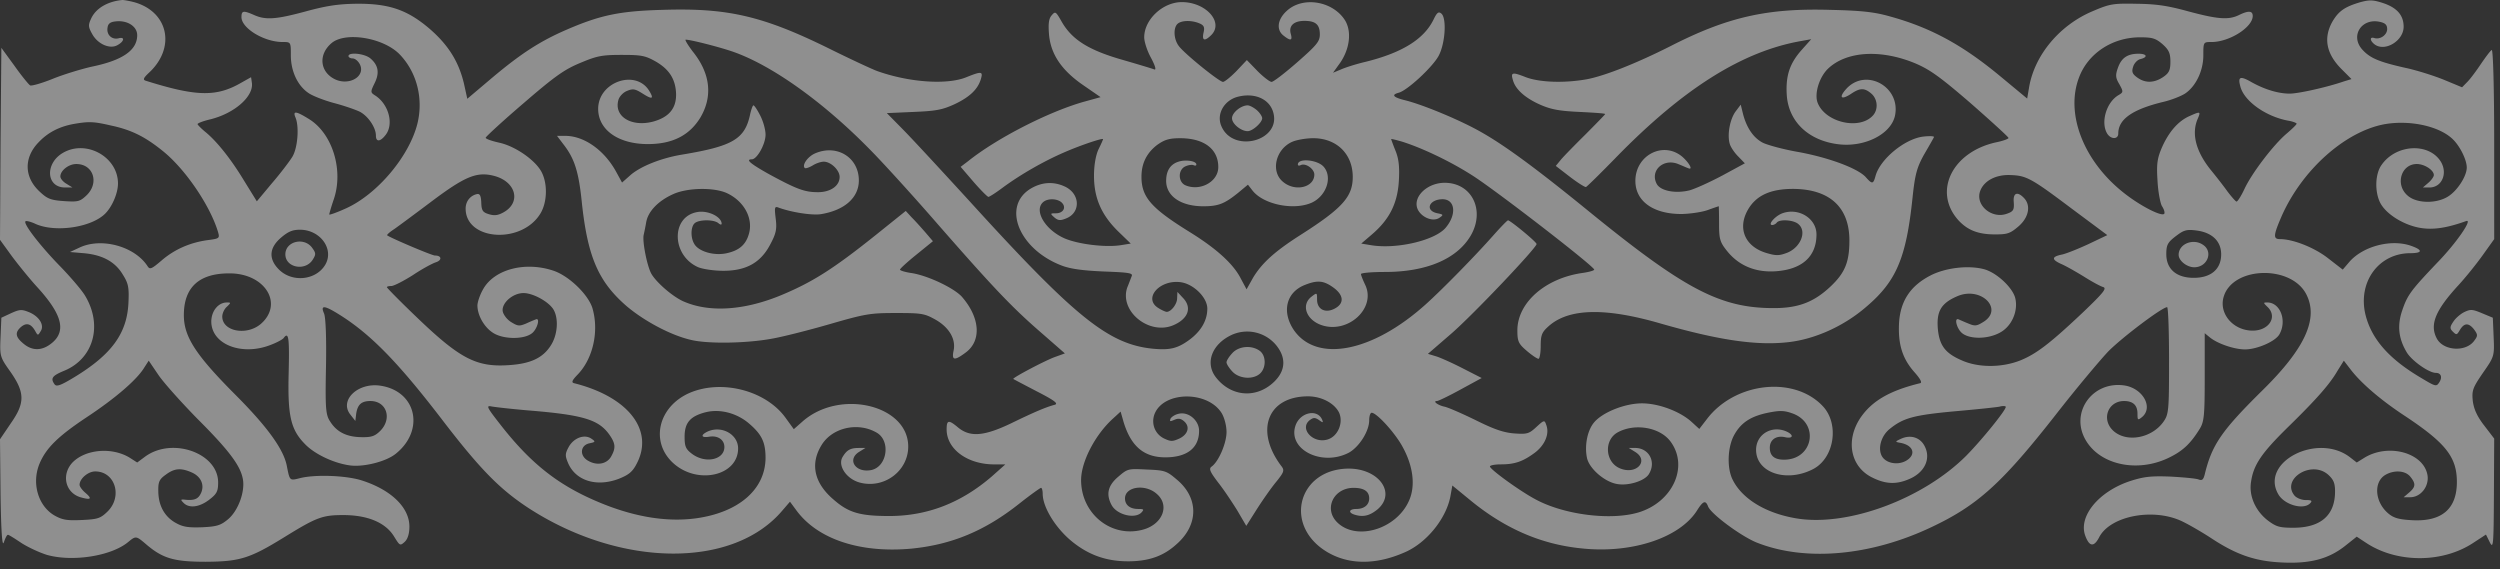<svg xmlns="http://www.w3.org/2000/svg" fill="none" viewBox="0 0 347 79"><rect x="0" y="0" width="347" height="79" fill="#333333" stroke="none"/><path fill="#EDEDED" fill-opacity=".5" fill-rule="evenodd" d="M18.7.326c4.722 1.368 5.713 6.35 1.942 9.803-.723.684-.838.945-.419 1.075 7.046 2.215 9.826 2.28 13.292.26l1.333-.748.114.781c.267 1.89-2.437 4.267-5.827 5.081-.952.228-1.714.521-1.714.651 0 .098.457.554.99 1.01 1.638 1.303 3.657 3.843 5.485 6.872l1.752 2.834 2.094-2.508c1.181-1.368 2.438-3.029 2.819-3.648.761-1.205.99-4.201.457-5.472-.42-.977.076-.912 1.904.229 3.237 2.019 4.799 7.1 3.39 11.17-.343 1.01-.61 1.922-.61 2.053 0 .098 1.029-.26 2.323-.847 4.38-1.987 8.76-7.23 9.903-11.725.876-3.518-.077-7.198-2.476-9.673-2.285-2.313-7.54-3.16-9.445-1.531-1.866 1.596-1.6 4.006.495 5.016 2.018.944 4.304-.456 3.428-2.117-.229-.424-.648-.782-.99-.782-.305 0-.572-.163-.572-.326 0-.586 2.247-.358 3.047.326 1.105.944 1.295 2.02.571 3.452-.571 1.173-.571 1.27.038 1.661 1.943 1.205 2.704 4.072 1.448 5.57-.724.912-1.295.912-1.295.032 0-1.14-1.105-2.735-2.247-3.322-.61-.293-2.21-.847-3.58-1.205-1.333-.358-2.933-.977-3.504-1.368-1.524-1.01-2.476-3.029-2.476-5.244 0-1.077 0-1.529-.223-1.719-.161-.137-.44-.137-.92-.137-2.589 0-5.712-1.922-5.712-3.452 0-.912.267-.945 1.752-.294 1.6.717 3.047.62 7.236-.52C45.398.781 46.997.553 49.511.52c4.494-.032 7.045.847 10.13 3.485 2.59 2.247 4.038 4.56 4.761 7.621l.457 2.085 3.466-2.931C72.362 7.393 74.99 5.7 78.684 4.104c4.684-2.02 7.35-2.573 13.292-2.736 9.026-.293 13.901.847 23.041 5.341 2.819 1.4 5.827 2.801 6.665 3.127 4.418 1.596 9.75 1.987 12.454.88 2.095-.847 2.323-.815 2.019.228-.419 1.432-1.524 2.507-3.657 3.517-1.713.782-2.551.944-5.712 1.075l-3.695.163 2.247 2.28c1.257 1.27 5.409 5.764 9.255 9.966 14.625 16.09 19.271 19.835 25.403 20.454 2.399.228 3.466-.033 5.141-1.27 1.6-1.206 2.438-2.671 2.438-4.3 0-1.498-1.828-3.354-3.618-3.648-2.971-.456-5.37 2.248-3.161 3.583.457.293.99.521 1.142.521.61 0 1.448-1.074 1.448-1.889l.038-.88.723.782c1.333 1.336.838 2.9-1.219 3.811-3.351 1.498-7.578-1.856-6.474-5.178.166-.402.352-.89.485-1.239l.124-.325c.229-.456-.228-.553-3.846-.684-2.971-.13-4.609-.358-5.827-.814-6.018-2.28-8.417-8.338-4.228-10.748 1.486-.847 3.047-.944 4.57-.26 2.209.976 2.324 3.647.229 4.462-.8.325-1.104.293-1.638-.163-.571-.521-.571-.554.229-.554 1.028 0 1.485-.814.838-1.466-.572-.586-1.943-.651-2.59-.097-1.333 1.14.228 3.843 2.971 5.048 1.904.814 5.636 1.27 7.769.944l1.409-.227-1.752-1.694c-2.323-2.28-3.351-4.625-3.351-7.72 0-1.53.266-2.93.647-3.712.343-.684.61-1.303.61-1.368 0-.195-2.971.782-5.371 1.824-2.932 1.27-6.093 3.094-8.531 4.885-.952.717-1.866 1.303-2.018 1.303-.152-.032-1.066-.945-2.057-2.084l-1.79-2.085 1.029-.782c3.999-3.191 11.006-6.774 15.919-8.207l2.476-.684-2.362-1.629c-3.046-2.084-4.57-4.331-4.798-7.1-.115-1.433-.038-2.182.381-2.638.495-.586.571-.521 1.371.88 1.409 2.475 3.694 3.94 8.34 5.276 2.247.651 4.304 1.27 4.532 1.368.305.097.077-.587-.457-1.596-.533-.945-.952-2.248-.952-2.866 0-2.476 2.59-4.886 5.218-4.886 3.39 0 5.903 2.866 4.037 4.625-.876.847-1.257.717-1.028-.358.19-.75.076-1.042-.533-1.303-1.029-.456-2.476-.456-3.047.033-.648.553-.572 2.247.228 3.191.914 1.14 5.561 4.886 6.056 4.886.228 0 1.066-.684 1.866-1.498l1.447-1.531 1.485 1.53c.8.815 1.714 1.499 1.943 1.499.266 0 1.866-1.238 3.58-2.736 2.666-2.345 3.123-2.866 3.123-3.843 0-1.368-.571-1.89-2.133-1.89-1.485 0-2.209.685-1.904 1.792.266.945 0 1.042-.99.26-1.029-.781-.876-2.214.38-3.387 2.247-2.15 6.513-1.433 8.189 1.336.876 1.53.609 3.843-.686 5.765l-1.028 1.433 1.104-.456c.572-.26 2.095-.75 3.352-1.043 5.141-1.27 8.188-3.159 9.521-5.927.457-.945.686-1.108 1.067-.782.761.651.533 4.234-.419 5.928-.914 1.596-4.304 4.722-5.485 5.048-1.104.293-.799.652.953 1.075 2.551.651 7.693 2.8 10.473 4.397 3.351 1.889 7.769 5.146 15.158 11.171 13.025 10.585 17.976 13.224 25.288 13.256 3.542.033 5.751-.814 8.113-3.061 1.942-1.857 2.551-3.355 2.551-6.319 0-4.625-2.742-7.133-7.807-7.165-3.161 0-5.142.912-6.284 2.898-1.486 2.606-.381 5.114 2.551 5.993 1.295.391 1.752.391 2.743.033 1.98-.684 2.97-2.997 1.713-4.039-.647-.586-2.627-.716-3.008-.195-.115.163-.419.325-.61.325-.723 0 .457-1.335 1.486-1.66 2.247-.75 4.646.781 4.646 2.963 0 3.062-1.98 4.853-5.637 5.114-2.78.195-5.103-.75-6.741-2.769-1.028-1.27-1.142-1.693-1.142-3.843 0-1.335-.038-2.41-.038-2.41-.038 0-.724.228-1.524.521-.799.293-2.399.521-3.58.554-3.961.032-6.474-1.76-6.474-4.593 0-3.582 3.884-5.57 6.512-3.354.991.879 1.524 1.889.838 1.596a10.886 10.886 0 0 1-.519-.214h-.001l-.001-.001-.002-.001a35.498 35.498 0 0 0-.81-.338c-2.094-.912-4.037.88-3.047 2.736.534.977 2.628 1.368 4.571.88.799-.229 2.818-1.14 4.532-2.053l3.123-1.693-.914-.945c-.533-.521-1.067-1.335-1.181-1.759-.381-1.27.038-3.485.838-4.527l.686-.912.304 1.238c.495 1.954 1.447 3.355 2.742 4.038.648.326 2.895.945 4.989 1.303 4.228.782 8.151 2.248 9.293 3.453.914 1.042 1.067 1.01 1.371-.098.61-2.345 4.075-5.211 6.665-5.504.914-.098 1.562-.066 1.447.097-.076.163-.685 1.238-1.371 2.41-.99 1.792-1.256 2.736-1.599 6.026-.876 8.338-2.247 11.562-6.437 15.112-3.084 2.671-7.083 4.462-10.74 4.886-4.456.52-9.711-.26-17.862-2.606-7.655-2.215-12.682-2.084-15.462.391-.952.847-1.105 1.238-1.105 2.768 0 .977-.152 1.76-.304 1.76-.191 0-.914-.49-1.638-1.108-1.142-.977-1.295-1.303-1.295-2.834 0-3.843 3.885-7.263 9.103-7.98.875-.13 1.561-.325 1.561-.455 0-.456-13.787-11.107-16.948-13.093-3.047-1.954-7.046-3.844-9.788-4.69-.8-.228-1.447-.391-1.447-.326 0 .032.267.782.609 1.628.457 1.108.572 2.28.457 4.202-.19 3.127-1.333 5.341-3.732 7.393l-1.485 1.27 1.371.228c3.58.587 8.912-.683 10.359-2.442 1.561-1.857 1.295-3.941-.457-3.941-1.904.032-2.476 1.596-.686 1.954.838.163.838.228.267.619-.838.586-2.361.032-2.971-1.075-.876-1.694 1.181-3.778 3.695-3.778 3.808 0 5.674 3.876 3.58 7.393-1.943 3.225-6.17 4.983-11.883 4.983-1.828 0-3.313.13-3.313.294 0 .162.266.814.571 1.465 1.599 3.257-2.399 6.905-6.094 5.602-2.094-.749-2.818-2.8-1.333-3.94.762-.587.762-.554.762.423 0 1.368 1.181 1.954 2.514 1.205 1.294-.717 1.18-1.857-.267-2.899-1.371-.977-2.209-1.042-3.999-.326-2.552 1.042-3.161 3.713-1.485 6.221 3.161 4.593 10.892 3.127 18.319-3.55 2.285-2.052 6.893-6.742 9.445-9.64.99-1.108 1.866-2.02 1.98-2.02.305 0 3.961 2.997 3.961 3.29 0 .52-8.645 9.64-11.768 12.376l-3.314 2.866 1.181.358c.609.196 2.285.945 3.732 1.694l2.552 1.303-2.932 1.596c-1.6.88-3.085 1.596-3.276 1.596-.647 0 .114.586 1.029.782.495.097 2.437.944 4.303 1.856 2.552 1.27 3.847 1.726 5.332 1.856 1.866.13 2.095.066 3.123-.879 1.066-.977 1.143-1.01 1.371-.326.495 1.238-.152 2.801-1.561 3.876-1.676 1.238-2.781 1.629-4.761 1.629-.8 0-1.485.13-1.485.293 0 .39 4.113 3.387 6.322 4.56 3.961 2.15 10.435 2.963 14.282 1.823 4.76-1.433 7.007-6.35 4.494-9.803-1.447-2.02-4.989-2.638-7.389-1.303-1.904 1.075-1.714 4.071.267 4.95 2.323 1.043 4.227-1.041 2.133-2.28l-.838-.52h.876c1.942 0 2.97 1.954 1.904 3.647-.571.913-2.78 1.629-4.342 1.369-1.752-.261-3.884-2.118-4.227-3.583-.381-1.726.038-3.843.952-4.95 1.181-1.434 4.304-2.672 6.665-2.672 2.323 0 5.256 1.108 6.855 2.54l1.105 1.01 1.104-1.432c3.923-5.081 12.111-5.96 16.072-1.694 2.285 2.475 1.562 7.165-1.371 8.696-3.694 1.922-7.922.521-7.922-2.67 0-2.15 2.171-3.453 4.228-2.541 1.066.488.914 1.042-.229.782-1.218-.261-2.094.358-2.094 1.465 0 1.14.647 1.661 1.98 1.661 4.037 0 4.951-5.048 1.181-6.416-1.181-.423-1.752-.423-3.276-.13-2.475.488-3.846 1.368-4.798 3.061-.953 1.661-1.067 4.593-.267 6.221 1.295 2.67 4.57 4.69 8.836 5.407 7.122 1.205 17.595-2.671 23.613-8.697 2.094-2.117 5.484-6.285 5.484-6.774 0-.13-.419-.163-.876-.032-.495.097-3.314.39-6.284.65-5.599.522-7.046.913-8.912 2.411-1.219.944-1.714 2.703-1.143 3.778.533 1.01 2.171 1.335 3.352.684 1.485-.847 1.066-2.182-.8-2.508-.724-.13-.724-.163.114-.553 1.333-.62 2.704-.196 3.314 1.074.876 1.76-.076 3.68-2.285 4.56-1.714.717-3.162.651-4.952-.228-3.084-1.465-3.808-5.146-1.713-8.305 1.599-2.345 4.037-3.778 8.302-4.82.305-.066.038-.587-.8-1.531-1.675-1.89-2.285-3.876-2.132-6.84.19-3.029 1.561-5.113 4.303-6.547 2.095-1.107 5.37-1.498 7.579-.879 1.752.521 3.961 2.606 4.266 4.071.381 1.727-.495 3.778-2.057 4.658-1.676.977-4.303 1.01-5.37.098-.723-.62-1.104-2.15-.457-1.89l.165.073.003.001.002.001h.001c.249.11.687.305 1.124.48.914.39 1.181.39 1.981-.099 3.161-1.758-.115-5.146-3.504-3.647-2.171.944-2.819 2.051-2.666 4.331.19 2.443.99 3.55 3.351 4.56 2.323 1.042 5.637 1.01 8.189-.032 2.208-.912 4.151-2.41 8.759-6.775 2.818-2.703 3.199-3.224 2.628-3.387-.419-.13-1.6-.782-2.628-1.433-1.066-.652-2.475-1.466-3.161-1.759-1.371-.619-1.333-1.01.076-1.303.533-.098 2.171-.749 3.656-1.433l2.666-1.27-4.989-3.713c-5.636-4.234-6.246-4.56-8.531-4.625-1.942-.065-3.58.782-4.113 2.182-.762 1.987 1.638 4.006 3.77 3.16.838-.294.952-.554.876-1.596-.114-1.303.533-1.531 1.486-.489.914 1.042.571 2.67-.838 3.876-1.143.977-1.524 1.107-3.237 1.107-2.362 0-3.847-.586-5.142-2.02-3.466-3.94-.838-9.38 5.218-10.747.99-.195 1.79-.489 1.79-.619s-2.362-2.28-5.218-4.788c-4.304-3.713-5.713-4.722-7.807-5.602-4.761-1.954-9.522-1.66-12.073.815-1.181 1.172-1.867 3.42-1.41 4.657 1.029 2.768 5.827 3.876 7.694 1.791.761-.847.647-2.28-.229-3.029-.952-.814-1.561-.814-2.818.033-1.333.88-1.752.554-.724-.619 2.704-3.094 7.693-.39 6.817 3.68-.571 2.54-4.189 4.365-7.807 3.941-4.113-.488-6.893-3.061-7.198-6.709-.191-2.703.343-4.462 2.056-6.384L251.4 5.44l-1.256.228c-8.227 1.4-16.491 6.58-25.936 16.285-2.095 2.15-3.923 3.941-4.076 4.006-.152.033-1.142-.586-2.247-1.433l-1.942-1.498.724-.88c.381-.455 1.942-2.051 3.427-3.517 1.486-1.498 2.704-2.736 2.704-2.801 0-.098-1.599-.196-3.503-.293-2.819-.13-3.961-.326-5.523-1.01-2.056-.912-3.427-2.117-3.77-3.387-.343-1.107-.114-1.173 1.79-.423 1.904.716 5.256.846 8.417.293 2.475-.456 6.931-2.215 11.692-4.625 7.845-4.006 13.368-5.277 22.127-5.016 4.304.098 6.094.293 8.189.88 5.712 1.563 10.13 3.94 15.462 8.37l3.694 3.061.267-1.563c.762-4.495 4.266-8.664 8.874-10.585 2.285-.977 2.78-1.075 5.941-1.01 2.742.033 4.266.228 7.236 1.042 4.114 1.108 5.637 1.238 7.084.521 1.333-.65 1.905-.586 1.905.13 0 1.564-3.238 3.616-5.713 3.616-.48 0-.758 0-.92.137-.223.19-.223.642-.223 1.72 0 2.117-1.028 4.299-2.552 5.308-.571.359-1.942.912-3.123 1.173-4.227 1.042-6.131 2.41-6.131 4.364 0 .814-.99.847-1.524.033-.952-1.531-.152-4.332 1.524-5.342.723-.423.723-.488.152-1.53-.533-.88-.571-1.27-.19-2.313.495-1.368 1.333-1.922 2.856-1.922 1.181 0 1.333.489.229.75-.381.097-.838.553-.991 1.074-.228.717-.076 1.01.61 1.499 1.104.781 2.323.749 3.58-.098.8-.554.99-.945.99-2.117 0-1.205-.229-1.661-1.105-2.443-.952-.814-1.409-.944-3.122-.944-3.809 0-7.199 2.214-8.455 5.569-1.905 4.983.571 11.497 6.055 15.894 2.323 1.89 5.561 3.55 5.789 2.997.076-.196-.076-.652-.343-1.043-.228-.423-.533-1.986-.609-3.517-.152-2.345-.038-3.127.647-4.69.953-2.117 2.247-3.616 3.847-4.3 1.447-.65 1.523-.618 1.104.359-.914 2.052-.304 4.527 1.79 7.133.724.879 1.791 2.247 2.324 2.996.571.75 1.142 1.4 1.256 1.4.153 0 .648-.781 1.105-1.758 1.028-2.215 4.075-6.189 5.865-7.687.724-.619 1.371-1.237 1.371-1.368 0-.097-.571-.325-1.219-.423-3.084-.586-6.055-2.703-6.588-4.723-.381-1.4-.038-1.53 1.599-.586 1.828 1.01 3.695 1.563 5.256 1.563 1.181 0 5.142-.879 7.503-1.693l1.066-.326-1.333-1.335c-2.171-2.15-2.59-4.332-1.333-6.612.876-1.498 1.714-2.084 3.923-2.736 1.257-.326 1.714-.326 3.123.13 1.942.652 2.856 1.694 2.856 3.29 0 1.987-2.704 3.583-4.113 2.378-.609-.522-.571-1.01.038-.815.8.26 1.79-.423 1.79-1.237 0-.587-.266-.847-1.028-1.01-2.552-.554-4.151 1.987-2.399 3.876 1.066 1.172 2.323 1.693 5.941 2.508 1.676.358 4.113 1.14 5.446 1.693l2.438 1.01.761-.782c.419-.423 1.257-1.563 1.866-2.475.648-.945 1.295-1.824 1.486-1.922.19-.097.343 5.244.343 13.028V33.19l-1.562 2.182c-.876 1.237-2.399 3.127-3.39 4.201-3.237 3.518-4.037 5.505-3.008 7.426.914 1.694 3.961 1.89 5.141.358.571-.749.571-.879 0-1.66-.761-.945-1.371-.88-1.98.162-.381.652-.457.652-.952.163-.419-.423-.419-.651.076-1.368.304-.488.99-1.075 1.523-1.335.876-.424 1.143-.391 2.476.163l1.485.618.114 2.704c.115 2.638.077 2.703-1.485 4.95-1.409 2.052-1.561 2.443-1.409 3.909.152 1.14.609 2.15 1.599 3.42l1.372 1.79-.039 7.72c-.038 7.035-.076 7.654-.571 6.677l-.533-1.075-1.79 1.172c-4.266 2.802-10.55 2.802-14.815 0l-1.333-.879-1.638 1.303c-2.285 1.791-4.837 2.475-8.759 2.28-3.619-.163-6.246-1.042-9.674-3.29-1.181-.781-3.009-1.856-4.075-2.377-3.961-1.955-9.979-.847-11.578 2.117-.724 1.433-1.371 1.4-1.942-.13-1.029-2.704 1.866-6.221 6.322-7.654 1.866-.587 2.818-.684 5.484-.587 1.79.098 3.542.26 3.885.391.495.195.685.065.876-.684.99-4.104 2.323-6.058 7.998-11.66 5.903-5.797 7.807-9.934 6.131-13.288-2.056-4.17-10.245-3.974-11.501.293-.686 2.345 1.332 4.69 4.037 4.69 2.285 0 3.503-1.954 2.018-3.322-.571-.554-.571-.587 0-.587 1.79 0 2.742 2.476 1.714 4.365-.495 1.01-3.123 2.15-4.799 2.15-1.485 0-3.77-.782-4.837-1.63l-.761-.618v6.09c0 5.342-.077 6.221-.724 7.231-1.295 2.085-2.399 3.094-4.418 4.039-4.265 1.987-9.293.912-11.311-2.41-2.361-3.844.838-8.403 5.37-7.687 2.513.424 3.961 3.03 2.399 4.364-.609.49-.647.457-.647-.456 0-1.172-.61-1.758-1.866-1.758-2.324 0-3.238 2.736-1.333 4.266 1.866 1.499 5.141.847 6.741-1.302.799-1.108.838-1.499.838-8.566 0-4.104-.115-7.426-.267-7.426-.686 0-6.208 4.169-8.15 6.123-1.143 1.205-4.456 5.146-7.275 8.761-7.502 9.576-10.892 12.637-17.328 15.666-8.455 4.006-17.52 4.788-24.223 2.117-2.17-.879-6.36-3.973-6.741-5.015-.342-.88-.685-.782-1.523.553-2.399 3.811-9.064 6.026-16.034 5.277-5.56-.554-10.511-2.704-15.196-6.482l-2.742-2.247-.229 1.27c-.495 3.16-3.275 6.677-6.398 8.012-4.151 1.824-8.036 1.727-11.083-.26-5.712-3.746-3.58-11.237 3.2-11.367 4.265-.065 6.779 3.355 4.151 5.634-1.105.912-2.019 1.14-3.237.75-.914-.294-.724-.782.266-.782 1.105 0 1.79-.586 1.79-1.466 0-.977-.723-1.465-2.171-1.465-2.704 0-4.113 2.768-2.399 4.657 2.59 2.801 8.303 1.173 10.093-2.866.914-2.02.609-4.755-.876-7.459-1.067-1.986-3.619-4.755-4.304-4.755-.191 0-.343.456-.343 1.043 0 1.53-1.409 3.712-2.818 4.494-3.732 1.954-8.493-.423-7.427-3.713.61-1.889 3.085-2.443 3.733-.814.152.39.076.39-.457 0-.534-.358-.762-.358-1.219-.033-1.6 1.14.343 3.355 2.399 2.736 1.447-.423 2.247-2.345 1.6-3.745-.648-1.303-2.438-2.248-4.304-2.248-5.598 0-7.426 4.723-3.732 9.641.495.619.419.847-.648 2.182-.685.814-1.866 2.508-2.704 3.81l-1.485 2.346-1.219-2.085c-.685-1.107-1.866-2.898-2.666-3.908-1.142-1.498-1.333-1.922-.952-2.215.99-.684 2.095-3.257 2.095-4.82 0-.88-.305-2.02-.686-2.638-1.904-3.03-7.769-3.062-9.216-.065-.648 1.368-.115 2.963 1.257 3.615.914.423 1.142.423 2.094 0 1.219-.586 1.524-1.661.648-2.41-.457-.391-.8-.424-1.333-.196-.61.26-.686.26-.534-.163.153-.26.648-.586 1.181-.684 1.333-.293 2.78.945 2.78 2.378 0 2.378-1.675 3.68-4.684 3.68-2.971 0-4.761-1.53-5.789-4.885l-.419-1.466-1.066.977c-2.476 2.248-4.418 5.993-4.418 8.534 0 4.592 4.037 7.947 8.34 6.937 2.933-.651 4.075-3.42 2.133-5.048-1.599-1.4-4.38-.977-4.38.651 0 .912.686 1.466 1.828 1.466.8 0 .838.065.457.488-.914.945-3.427.326-4.151-1.042-.8-1.498-.495-2.703.914-3.908 1.333-1.14 1.371-1.14 3.999-1.01 2.476.098 2.742.196 4.113 1.368 3.085 2.54 3.085 6.286 0 8.99-1.79 1.628-3.732 2.312-6.398 2.377-3.313.065-5.941-.88-8.417-2.996-2.133-1.857-3.77-4.593-3.77-6.384 0-.456-.114-.814-.229-.814-.114 0-1.485.977-3.008 2.182-4.799 3.81-9.408 5.7-14.968 6.253-7.084.652-12.987-1.27-15.958-5.276l-.914-1.238-1.066 1.238c-6.817 8.045-22.318 7.947-35.077-.26-4.113-2.671-6.855-5.44-12.377-12.67-6.17-8.013-10.017-11.888-14.549-14.592-1.638-.977-2.095-.944-1.6.163.23.554.343 3.453.267 7.426-.114 5.732-.038 6.644.572 7.556.913 1.466 2.285 2.15 4.303 2.183 1.447.032 1.904-.13 2.666-.88 1.676-1.694.876-4.136-1.371-4.136-1.257 0-1.79.488-1.98 1.791l-.115.977-.685-.88c-1.6-1.986 1.066-4.526 4.227-4.005 4.951.781 6.132 6.188 2.057 9.445-1.371 1.107-4.57 1.889-6.436 1.596-2.248-.326-4.875-1.596-6.17-2.964-1.98-2.02-2.4-3.94-2.247-9.901.114-4.82 0-5.732-.686-4.82-.114.195-.952.65-1.828.977-3.999 1.563-8.188-.066-8.226-3.225 0-1.465.952-2.67 2.17-2.67.572 0 .572.032 0 .586-.38.325-.647.944-.647 1.368 0 2.052 3.351 2.703 5.332 1.042 3.237-2.801.61-7.068-4.38-7.035-4.19 0-6.284 1.954-6.284 5.797 0 2.964 1.6 5.472 7.046 10.944 4.532 4.527 6.779 7.654 7.236 9.933l.03.156c.216 1.088.31 1.57.588 1.724.22.121.554.036 1.154-.116l.018-.005c2.133-.553 6.513-.39 8.684.326 4.036 1.303 6.55 3.745 6.55 6.384 0 .977-.228 1.726-.647 2.117-.648.586-.686.553-1.486-.75-1.18-1.921-3.656-2.963-7.045-2.963-2.895 0-3.695.293-8.227 3.094-4.76 2.931-6.132 3.355-10.854 3.387-4.418 0-5.98-.456-8.303-2.443-1.37-1.172-1.409-1.172-2.475-.293-2.362 1.954-7.693 2.769-11.235 1.792-1.067-.326-2.666-1.075-3.58-1.662-.914-.618-1.752-1.14-1.867-1.14-.152 0-.38.49-.57 1.043-.23.716-.382-1.498-.458-6.612L0 60.971l1.523-2.248c1.98-2.833 1.943-4.266-.152-7.23C0 49.57-.039 49.408.076 46.803L.19 44.1l1.333-.62c1.22-.553 1.486-.553 2.476-.162 1.447.586 2.209 1.824 1.638 2.67-.381.62-.381.62-.8-.13-.571-.944-1.18-1.107-1.943-.456-.837.75-.761 1.368.343 2.28 1.257 1.075 2.666 1.042 4.037-.13 1.943-1.661 1.295-3.974-2.094-7.687-.99-1.074-2.552-2.996-3.504-4.266L0 33.286l.076-13.32L.19 6.643 2.02 9.152c.99 1.4 1.98 2.606 2.17 2.703.19.098 1.6-.293 3.123-.912 1.524-.618 4-1.367 5.446-1.693 4.266-.88 6.285-2.28 6.285-4.365 0-1.205-1.333-2.084-2.933-1.921-.762.065-1.104.293-1.18.847-.191 1.01.609 1.758 1.56 1.498.877-.228.763.456-.228.977-1.028.554-2.666-.163-3.427-1.498-.61-1.075-.61-1.303-.153-2.28.686-1.4 2.285-2.313 4.304-2.508.229 0 .99.13 1.714.326Zm77.465 6.84c2.438 3.028 2.78 6.188 1.066 9.119-1.523 2.508-3.884 3.713-7.312 3.713-4.113 0-6.893-1.987-6.893-4.886 0-3.778 5.294-5.57 7.122-2.442.647 1.074.38 1.172-.99.293-.99-.62-1.296-.684-2.095-.358-.534.195-1.067.749-1.22 1.237-.685 2.313 1.79 3.843 4.838 3.03 2.209-.62 3.199-1.857 3.16-3.844-.075-2.052-.951-3.42-2.894-4.527-1.409-.782-1.942-.88-4.646-.88-2.742 0-3.428.13-5.75 1.108-2.21.912-3.543 1.856-7.885 5.602-2.894 2.475-5.255 4.657-5.255 4.787 0 .163.838.456 1.866.684 2.285.489 5.141 2.508 5.941 4.17.8 1.628.724 4.103-.19 5.634-2.59 4.332-10.398 3.81-10.398-.652 0-1.01.648-1.823 1.6-2.019.38-.065.533.26.571 1.205.038 1.075.19 1.336 1.067 1.596.761.228 1.257.163 2.018-.26 2.476-1.368 1.752-4.234-1.257-5.049-2.437-.651-4.075.033-8.835 3.616-2.21 1.66-4.494 3.354-5.104 3.778-.61.39-1.028.781-.952.846.533.391 6.208 2.801 6.627 2.801.952 0 1.028.652.114.945-.495.163-1.942.945-3.199 1.791-1.295.815-2.628 1.498-2.97 1.498-.343 0-.61.066-.61.163 0 .098 1.828 1.955 4.037 4.072 6.094 5.862 8.379 7.067 12.949 6.742 2.933-.196 4.646-.977 5.75-2.704.953-1.433 1.143-3.745.382-5.016-.648-1.074-2.819-2.28-4.151-2.28-1.486 0-3.047 1.369-2.895 2.508.076.457.571 1.14 1.142 1.499.953.586 1.143.618 2.095.228a23.65 23.65 0 0 1 1.371-.587c.61-.26.229 1.27-.495 1.89-1.104.944-4.113.911-5.522-.066-1.18-.781-2.095-2.41-2.095-3.745 0-.456.343-1.498.8-2.28 1.561-2.768 5.865-3.876 9.788-2.54 2.17.749 4.799 3.322 5.37 5.178.952 3.224.076 7.1-2.133 9.315-.686.717-.8 1.01-.419 1.107 7.541 1.89 11.16 6.547 8.684 11.204-.572 1.108-1.105 1.531-2.514 2.085-3.047 1.14-5.903.26-6.97-2.15-.457-1.075-.457-1.335.077-2.312.723-1.27 2.209-1.791 3.16-1.107.572.39.534.455-.266.618-1.333.26-1.447 1.76-.19 2.443 1.256.717 2.627.423 3.199-.651.647-1.173.571-1.792-.305-3.03-1.485-2.051-3.618-2.703-11.235-3.322-2.285-.195-4.608-.456-5.103-.553-.8-.163-.61.163 1.409 2.736 4.075 5.178 7.807 8.142 13.253 10.455 4.951 2.117 9.56 2.898 13.711 2.345 5.941-.815 9.636-4.007 9.674-8.37 0-2.15-.495-3.225-2.171-4.69-1.714-1.532-4.114-2.183-6.17-1.662-2.133.554-2.895 1.466-2.895 3.387 0 1.368.153 1.727 1.067 2.41 1.866 1.368 4.456.782 4.456-.977 0-1.01-.914-1.628-2.095-1.433-1.142.196-1.257-.228-.228-.716 1.942-.88 4.227.39 4.227 2.345 0 3.81-5.636 5.08-8.988 2.052-3.275-2.964-2.095-7.882 2.285-9.771 4.456-1.89 10.512-.326 13.254 3.42l1.18 1.628 1.219-1.075c5.18-4.56 14.663-2.28 14.663 3.485 0 3.42-3.39 5.928-6.779 4.983-1.828-.52-3.047-2.377-2.323-3.55.571-.944 1.066-1.237 2.247-1.237h.914l-.838.52c-1.79 1.076-.533 2.997 1.675 2.541 2.209-.488 2.705-4.103.686-5.21-2.628-1.5-6.208-.652-7.655 1.823-1.562 2.606-.952 5.244 1.752 7.524 2.056 1.79 3.618 2.247 7.693 2.247 5.294 0 9.978-1.824 14.244-5.504l1.866-1.661h-1.561c-3.695 0-6.589-2.117-6.589-4.853 0-1.303.266-1.368 1.523-.326 1.676 1.433 3.618 1.303 7.427-.521 3.275-1.596 4.913-2.28 6.055-2.573.534-.163 0-.586-2.475-1.857-1.752-.912-3.237-1.693-3.275-1.726-.191-.13 4.608-2.67 5.903-3.094l1.257-.456-3.58-3.127c-3.961-3.452-6.627-6.286-14.816-15.666-3.046-3.485-6.931-7.751-8.607-9.445-6.436-6.579-13.558-11.692-19.004-13.614-1.752-.619-5.904-1.694-6.627-1.694-.153 0 .305.75.99 1.661Zm9.331 8.826c.419.781.762 1.986.762 2.703 0 1.303-1.181 3.42-1.905 3.42-.952 0-.152.651 2.552 2.15 3.732 2.019 4.799 2.41 6.627 2.41 1.752 0 3.009-.88 3.009-2.117 0-.945-1.219-2.117-2.209-2.117-.381 0-1.067.228-1.524.52-.495.294-.99.457-1.104.359-.419-.39.381-1.563 1.409-2.02 3.047-1.335 6.094.554 6.094 3.746 0 2.41-2.019 4.17-5.332 4.69-1.219.163-3.999-.26-5.789-.912-.572-.228-.61-.065-.419 1.531.19 1.466.038 2.085-.762 3.583-1.333 2.54-3.351 3.648-6.513 3.648-1.294 0-2.818-.228-3.465-.489-3.695-1.596-3.847-6.97-.19-7.654 1.485-.293 3.389.619 3.427 1.596 0 .195-.19.163-.457-.065-.61-.521-2.666-.521-3.275 0-.572.488-.61 2.052-.038 2.931.647 1.042 2.78 1.629 4.494 1.238 1.752-.391 2.666-1.205 3.084-2.769.572-2.15-.761-4.527-3.161-5.602-1.79-.781-5.408-.716-7.35.163-2.057.912-3.504 2.378-3.77 3.909a31.07 31.07 0 0 1-.343 1.726c-.229.912.495 4.527 1.104 5.504.762 1.238 2.933 3.094 4.38 3.746 3.656 1.628 8.645 1.27 13.901-.977 4.151-1.76 7.008-3.583 12.683-8.11l4.303-3.453.838.912c.495.489 1.333 1.433 1.904 2.085l1.029 1.205-2.286 1.856c-1.256 1.01-2.285 1.954-2.285 2.085 0 .13.648.325 1.448.456 2.247.293 5.979 2.052 7.122 3.29 2.513 2.865 2.78 6.057.609 7.718-1.6 1.205-2.019 1.173-1.752-.163.381-1.628-.609-3.29-2.514-4.364-1.523-.847-1.904-.912-5.446-.912-3.58 0-4.227.098-9.178 1.53-2.933.848-6.627 1.792-8.189 2.053-3.427.619-8.683.716-11.044.163-2.78-.62-6.475-2.573-8.988-4.69-3.961-3.42-5.447-6.905-6.246-14.56-.42-4.07-.99-5.927-2.514-7.881l-.914-1.205h1.142c2.628 0 5.409 1.987 7.046 4.95l.838 1.531 1.105-.977c1.37-1.237 4.265-2.41 7.198-2.898 7.083-1.173 8.759-2.15 9.483-5.635.152-.652.343-1.205.457-1.205.114 0 .533.619.914 1.368Zm63.983 1.4c-.609-1.596.419-3.42 2.247-3.94 2.285-.62 4.342.194 4.951 1.986 1.371 4.104-5.636 5.993-7.198 1.954Zm5.713-.977c0-.26-.343-.782-.762-1.14-.419-.358-.99-.651-1.257-.651-.914 0-2.17 1.01-2.17 1.791 0 .782 1.256 1.791 2.17 1.791.686 0 2.019-1.205 2.019-1.791Zm-164.909.782c-2.018.358-3.618 1.172-4.913 2.54-2.095 2.15-2.018 4.853.114 6.84 1.067 1.01 1.524 1.205 3.39 1.335 1.942.13 2.209.065 3.085-.749 1.866-1.726 1.028-4.397-1.371-4.397-1.067 0-2.21.912-2.21 1.726 0 .293.382.75.839 1.01l.838.521H9.026c-2.628 0-2.818-3.354-.266-4.82 3.237-1.857 7.617.586 7.617 4.267 0 1.367-.838 3.289-1.828 4.234-1.98 1.889-6.856 2.573-9.56 1.4-.685-.326-1.333-.488-1.447-.39-.38.292 2.095 3.484 4.875 6.318 1.447 1.498 2.97 3.29 3.39 4.006 2.475 4.104 1.18 8.696-2.819 10.39-1.752.716-2.018 1.074-1.409 1.921.267.359.838.163 2.818-1.042 5.066-3.094 7.199-5.993 7.427-10.162.114-2.28 0-2.8-.8-4.071-1.066-1.759-2.818-2.703-5.408-2.931l-1.904-.163 1.333-.619c3.047-1.433 7.617-.163 9.407 2.54.343.554.533.489 2.018-.781 1.752-1.498 3.923-2.475 6.437-2.801 1.523-.196 1.6-.26 1.37-1.075-1.066-3.615-4.455-8.631-7.54-11.171-2.514-2.052-4.418-3.03-7.312-3.648-2.4-.554-3.047-.587-5.142-.228ZM316.68 30.029c2.856-6.481 8.873-11.823 14.358-12.8 3.465-.586 7.426.261 9.331 2.02 1.028.944 2.018 2.899 2.018 4.006 0 1.205-1.333 3.257-2.628 4.039-1.637 1.01-4.342.944-5.56-.13-1.79-1.499-.952-4.398 1.257-4.398 1.066 0 2.361.847 2.361 1.531 0 .228-.343.717-.762 1.075l-.762.651h.914c1.714 0 2.552-1.921 1.6-3.55-1.638-2.703-6.208-2.475-8.226.391-.914 1.238-.991 3.68-.229 5.244.762 1.53 3.085 3.029 5.37 3.485 1.866.358 3.771.097 6.589-.912.952-.326-1.371 3.061-4.037 5.797-3.656 3.843-4.113 4.462-4.837 6.58-.724 2.116-.533 3.908.609 5.83.686 1.172 3.085 2.865 4.037 2.865.724 0 .953.587.496 1.303-.419.652-.496.619-2.666-.684-4.38-2.605-6.741-5.341-7.579-8.663-1.105-4.528 1.79-8.534 6.169-8.566 1.752 0 1.829-.424.191-1.01-2.818-1.01-6.817.065-8.684 2.313l-.837.977-2.019-1.564c-1.904-1.498-4.875-2.67-6.703-2.67-.952 0-.914-.522.229-3.16Zm-155.997-9.966c-1.486 1.107-2.247 2.573-2.247 4.462 0 2.834 1.333 4.364 6.703 7.686 3.732 2.313 6.055 4.43 7.083 6.45l.8 1.497.914-1.628c1.219-2.02 3.009-3.648 6.589-5.928 5.827-3.713 7.236-5.309 7.236-8.044 0-3.192-2.247-5.375-5.484-5.375-.99 0-2.285.229-2.895.489-2.323 1.01-3.046 4.104-1.333 5.537 1.676 1.465 4.38.814 4.38-.977 0-.814-1.257-1.661-1.904-1.303-.228.098-.381.065-.381-.098 0-.944 2.818-.651 3.618.359 1.219 1.465.305 4.038-1.714 4.95-2.513 1.107-6.741.228-8.226-1.726l-.609-.782-1.371 1.14c-1.905 1.531-2.743 1.857-4.837 1.857-3.085 0-5.142-1.4-5.142-3.518 0-1.4.572-2.312 1.714-2.67.99-.326 2.476-.098 2.476.39 0 .163-.153.196-.381.098-.191-.098-.724-.033-1.143.163-1.028.456-1.028 2.117-.038 2.605 2.057.912 4.608-.456 4.608-2.507 0-2.508-1.98-4.007-5.293-4.007-1.486 0-2.133.196-3.123.88ZM38.695 37.39c-1.448-1.466-1.333-2.996.304-4.397.99-.847 1.6-1.107 2.628-1.107 2.856 0 4.799 2.735 3.504 4.885-1.295 2.15-4.608 2.475-6.436.619Zm4.684-1.303c.495-.782.495-.944-.076-1.726-1.143-1.498-3.694-.847-3.694.944 0 1.824 2.704 2.378 3.77.782Zm258.598-3.29c-1.104.847-1.294 1.206-1.294 2.476 0 2.084 1.409 3.29 3.808 3.29s3.809-1.206 3.809-3.258c0-1.856-1.295-3.061-3.504-3.322-1.333-.163-1.714-.032-2.819.815Zm3.923 1.27c1.295 1.01.419 3.03-1.333 3.03-1.028 0-2.171-.912-2.171-1.726 0-1.564 2.133-2.378 3.504-1.303ZM168.794 52.406c-1.6-2.02-.572-4.69 2.247-5.96a5.221 5.221 0 0 1 6.588 2.182c.914 1.596.572 3.224-1.066 4.625-2.438 2.084-5.751 1.726-7.769-.847Zm6.131-.587c.838-.814.8-2.442-.038-3.094-1.104-.846-2.932-.716-3.846.294-.457.488-.8 1.042-.8 1.27 0 .228.343.781.8 1.27.952 1.042 2.932 1.172 3.884.26Zm-154.892-.814c-.99 1.661-4 4.267-7.998 6.905-3.961 2.638-5.637 4.267-6.55 6.449-1.143 2.768-.153 5.993 2.208 7.263 1.028.554 1.714.651 3.694.554 2.171-.098 2.552-.228 3.504-1.14 2.171-2.085 1.105-5.602-1.675-5.602-.99 0-2.171 1.01-2.171 1.856 0 .228.342.717.8 1.108.99.846.8 1.042-.686.618-2.133-.651-2.666-3.192-1.066-4.853 1.828-1.823 5.446-2.117 7.883-.65l1.067.683 1.142-.847c3.77-2.703 10.093-.456 10.093 3.615 0 1.238-.19 1.596-1.257 2.41-1.371 1.043-2.78 1.206-3.542.424-.419-.423-.419-.489.076-.456 1.295.163 1.904-.032 2.285-.782.61-1.14.114-2.377-1.18-2.963-1.524-.684-2.438-.62-3.657.293-.914.651-1.066 1.01-1.028 2.377.038 1.987.914 3.518 2.514 4.365.952.52 1.714.618 3.58.553 2.018-.097 2.552-.26 3.542-1.075 1.447-1.172 2.437-3.908 2.094-5.634-.342-1.89-2.018-4.071-6.36-8.403-2.133-2.182-4.57-4.886-5.332-5.993l-1.37-2.02-.61.945Zm297.445 8.37c4.037-3.94 5.903-6.057 6.97-7.914l.876-1.4.952 1.237c1.447 1.89 4.151 4.202 7.35 6.319 5.827 3.843 7.389 5.797 7.389 9.282 0 3.713-2.057 5.505-6.132 5.31-1.866-.098-2.59-.294-3.313-.88-1.943-1.563-2.171-4.397-.495-5.407 1.218-.716 2.78-.619 3.465.228.8.977.762 1.433-.152 2.215l-.762.651h.914c1.448 0 2.628-1.498 2.4-3.028-.495-3.127-5.37-4.495-8.722-2.476l-1.104.684-.838-.651c-4.494-3.615-12.721.586-10.016 5.113.875 1.433 3.465 2.15 4.379 1.205.343-.358.229-.456-.609-.456-.533 0-1.219-.26-1.523-.586-1.943-2.28 2.247-4.983 4.608-2.964.762.684.99 1.173.99 2.345 0 3.322-1.98 5.049-5.789 5.049-1.904 0-2.361-.13-3.504-.978-1.752-1.335-2.704-3.452-2.361-5.439.343-2.312 1.447-3.94 5.027-7.458Z" clip-rule="evenodd"/></svg>